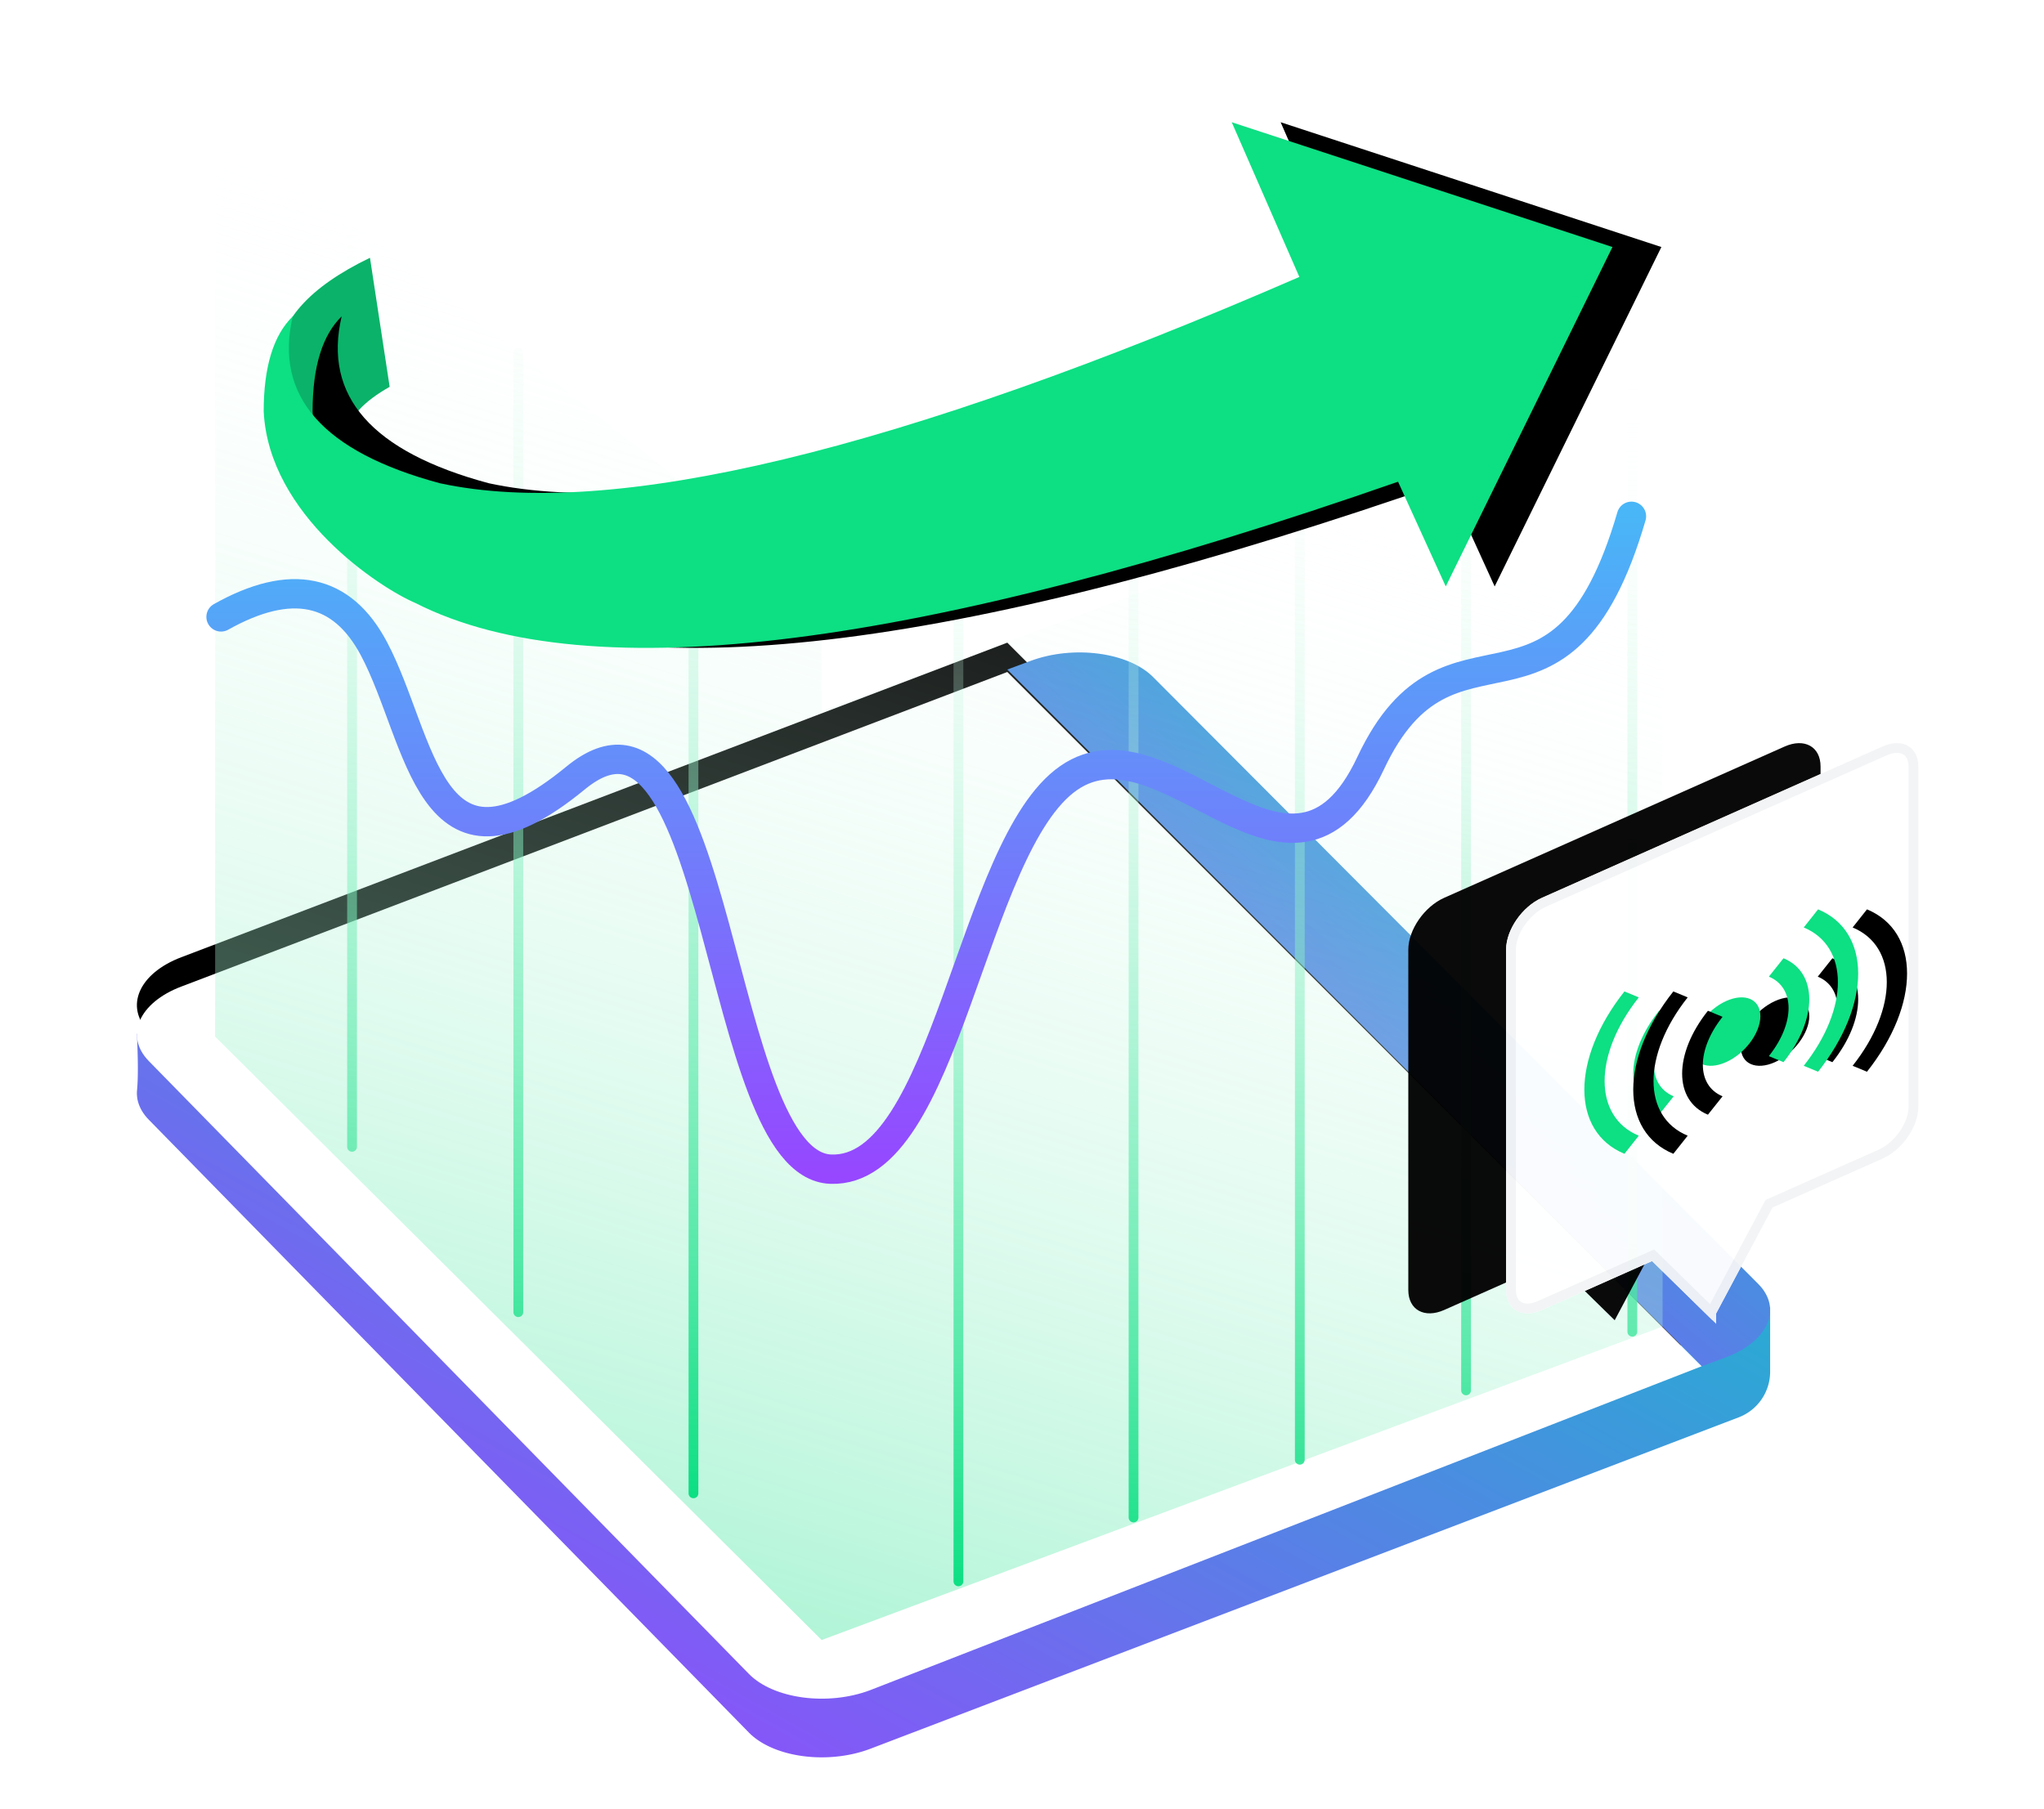 <svg xmlns="http://www.w3.org/2000/svg" xmlns:xlink="http://www.w3.org/1999/xlink" width="209" height="185" viewBox="0 0 209 185">
    <defs>
        <linearGradient id="a" x1="82.57%" x2="10.998%" y1="12.148%" y2="93.287%">
            <stop offset="0%" stop-color="#0FC3C9"/>
            <stop offset="100%" stop-color="#9746FF"/>
        </linearGradient>
        <path id="c" d="M89 58l71 71-85.012 33.126c-4.348 1.645-9.906.9-12.416-1.664L1.219 97.792C-1.29 95.226.2 91.814 4.546 90.17L89 58z"/>
        <filter id="b" width="130%" height="145.7%" x="-15%" y="-25.7%" filterUnits="objectBoundingBox">
            <feOffset dy="-3" in="SourceAlpha" result="shadowOffsetOuter1"/>
            <feGaussianBlur in="shadowOffsetOuter1" result="shadowBlurOuter1" stdDeviation="7.5"/>
            <feColorMatrix in="shadowBlurOuter1" values="0 0 0 0 0.227 0 0 0 0 0.475 0 0 0 0 0.788 0 0 0 0.313 0"/>
        </filter>
        <linearGradient id="d" x1="-19.533%" x2="-61.573%" y1="-6.737%" y2="137.079%">
            <stop offset="0%" stop-color="#FFF" stop-opacity="0"/>
            <stop offset="100%" stop-color="#0DDF83"/>
        </linearGradient>
        <linearGradient id="e" x1="50%" x2="50%" y1="0%" y2="100%">
            <stop offset="0%" stop-color="#FFF" stop-opacity="0"/>
            <stop offset="100%" stop-color="#0DDF83"/>
        </linearGradient>
        <linearGradient id="f" x1="50%" x2="50%" y1="0%" y2="100%">
            <stop offset="0%" stop-color="#49B6F7"/>
            <stop offset="100%" stop-color="#9647FF"/>
        </linearGradient>
        <path id="h" d="M31.482 51.672c17.937 9.117 52.03 4.475 100.47-12.407l4.878 10.71 17.046-34.712-38.93-12.762 6.914 15.822C80.8 36.17 51.505 43.203 33.976 39.42c-11.949-3.212-16.962-8.901-15.04-17.067-1.982 1.934-2.973 5.178-2.973 9.73.53 10.671 11.929 18.066 15.519 19.589z"/>
        <filter id="g" width="134.1%" height="187.4%" x="-13.4%" y="-43.7%" filterUnits="objectBoundingBox">
            <feOffset dx="5" in="SourceAlpha" result="shadowOffsetOuter1"/>
            <feGaussianBlur in="shadowOffsetOuter1" result="shadowBlurOuter1" stdDeviation="7"/>
            <feColorMatrix in="shadowBlurOuter1" values="0 0 0 0 0.035 0 0 0 0 0.506 0 0 0 0 0.745 0 0 0 0.2 0"/>
        </filter>
        <path id="j" d="M170.247 113.492l11.23-4.991c2.03-.902 3.676-3.279 3.676-5.309V68.39c0-2.03-1.645-2.943-3.675-2.041l-34.803 15.467c-2.03.902-3.675 3.278-3.675 5.308v34.803c0 2.03 1.645 2.944 3.675 2.042l11.249-5 6.18 6.052 6.143-11.528z"/>
        <filter id="i" width="185.4%" height="157.6%" x="-64.1%" y="-28.8%" filterUnits="objectBoundingBox">
            <feOffset dx="-10" in="SourceAlpha" result="shadowOffsetOuter1"/>
            <feGaussianBlur in="shadowOffsetOuter1" result="shadowBlurOuter1" stdDeviation="4"/>
            <feComposite in="shadowBlurOuter1" in2="SourceAlpha" operator="out" result="shadowBlurOuter1"/>
            <feColorMatrix in="shadowBlurOuter1" values="0 0 0 0 0.035 0 0 0 0 0.506 0 0 0 0 0.745 0 0 0 0.1 0"/>
        </filter>
        <path id="l" d="M14.5 15.623c1.933-.872 3.5-2.977 3.5-4.702 0-1.724-1.567-2.416-3.5-1.544-1.933.872-3.5 2.977-3.5 4.702 0 1.724 1.567 2.416 3.5 1.544z"/>
        <filter id="k" width="771.4%" height="771.4%" x="-264.3%" y="-335.7%" filterUnits="objectBoundingBox">
            <feOffset dx="5" in="SourceAlpha" result="shadowOffsetOuter1"/>
            <feGaussianBlur in="shadowOffsetOuter1" result="shadowBlurOuter1" stdDeviation="7"/>
            <feColorMatrix in="shadowBlurOuter1" values="0 0 0 0 0.035 0 0 0 0 0.506 0 0 0 0 0.745 0 0 0 0.2 0"/>
        </filter>
        <path id="n" d="M7.636 10.372c-3.515 4.419-3.515 9.177 0 10.628l1.497-1.882c-2.687-1.11-2.687-4.749 0-8.127l-1.497-.619zm12.728 5.256c3.515-4.419 3.515-9.177 0-10.628l-1.497 1.882c2.687 1.11 2.687 4.749 0 8.127l1.497.619z"/>
        <filter id="m" width="361.1%" height="393.8%" x="-102.8%" y="-146.9%" filterUnits="objectBoundingBox">
            <feOffset dx="5" in="SourceAlpha" result="shadowOffsetOuter1"/>
            <feGaussianBlur in="shadowOffsetOuter1" result="shadowBlurOuter1" stdDeviation="7"/>
            <feColorMatrix in="shadowBlurOuter1" values="0 0 0 0 0.035 0 0 0 0 0.506 0 0 0 0 0.745 0 0 0 0.2 0"/>
        </filter>
        <path id="p" d="M4.1 8.394C-1.366 15.298-1.366 22.732 4.1 25l1.467-1.852C.91 21.217.91 14.883 5.567 9.002l-1.466-.608zm19.8 8.212C29.366 9.702 29.366 2.268 23.9 0l-1.467 1.852c4.657 1.931 4.657 8.265 0 14.146l1.466.608z"/>
        <filter id="o" width="267.9%" height="288%" x="-66.1%" y="-94%" filterUnits="objectBoundingBox">
            <feOffset dx="5" in="SourceAlpha" result="shadowOffsetOuter1"/>
            <feGaussianBlur in="shadowOffsetOuter1" result="shadowBlurOuter1" stdDeviation="7"/>
            <feColorMatrix in="shadowBlurOuter1" values="0 0 0 0 0.035 0 0 0 0 0.506 0 0 0 0 0.745 0 0 0 0.2 0"/>
        </filter>
    </defs>
    <g fill="none" fill-rule="evenodd">
        <path fill="url(#a)" d="M89.558 64L167 123v6.557a5 5 0 0 1-3.217 4.671l-88.795 33.898c-4.348 1.645-9.906.9-12.416-1.664l-61.353-62.67c-.92-.941-1.303-1.996-1.204-3.036C.13 99.56.125 97.641 0 95l89.558-31z" transform="translate(13.998 10.724)"/>
        <g transform="translate(13.998 10.724)">
            <use fill="#000" filter="url(#b)" xlink:href="#c"/>
            <use fill="#FFF" xlink:href="#c"/>
        </g>
        <path fill="url(#a)" d="M103.902 58.513l61.868 62.056c2.532 2.539 1.03 5.917-3.354 7.546l-2.382.885L89 57.75l2.381-.884c4.384-1.63 9.99-.892 12.52 1.647z" transform="translate(13.998 10.724)"/>
        <path fill="url(#d)" d="M62.019 157V49.85L0 .936v94.353zM62.019 157V61.988L148 29.984v94.96z" transform="translate(21.998 10.724)"/>
        <path fill="url(#e)" fill-rule="nonzero" d="M76.5 151a.5.5 0 0 1-1 0V52.873a.5.5 0 1 1 1 0V151zm17.908-6.529a.5.5 0 0 1-1 0V46.344a.5.5 0 1 1 1 0v98.127zm17-5.908a.5.5 0 0 1-1 0V40.436a.5.5 0 1 1 1 0v98.127zm17-7.092a.5.5 0 0 1-1 0V33.344a.5.5 0 1 1 1 0v98.127zm17-6a.5.5 0 0 1-1 0V27.344a.5.5 0 1 1 1 0v98.127z" transform="translate(21.998 10.724)"/>
        <path fill="url(#e)" fill-rule="nonzero" d="M14.5 142a.5.5 0 0 1-1 0V43.873a.5.5 0 1 1 1 0V142zm17.908-18.529a.5.5 0 0 1-1 0V25.344a.5.5 0 1 1 1 0v98.127zm17-16.908a.5.5 0 0 1-1 0V8.436a.5.5 0 1 1 1 0v98.127z" transform="matrix(-1 0 0 1 84.906 10.724)"/>
        <path stroke="url(#f)" stroke-linecap="round" stroke-linejoin="round" stroke-width="3" d="M.604 10.366C7.75 6.36 12.96 7.443 16.234 13.614c4.914 9.257 5.553 25.625 20.619 13.231 15.066-12.393 14.171 39.547 26.09 40.002 11.92.456 14.272-33.03 24.332-40.002 10.06-6.973 22.748 15.788 30.874-1.517 8.126-17.305 19.512-.691 26.671-25.25" transform="translate(21.998 52.724)"/>
        <path fill="#0AB369" d="M39.843 39.56c-5.288 2.987-5.959 6.436-2.013 10.348 3.946 3.911 3.946 4.269 0 1.072-12.564-10.355-12.564-18.56 0-24.618l2.013 13.198z"/>
        <g transform="translate(11 10)">
            <use fill="#000" filter="url(#g)" xlink:href="#h"/>
            <use fill="#0DDF83" xlink:href="#h"/>
        </g>
        <g opacity=".96" transform="translate(11 10)">
            <use fill="#000" filter="url(#i)" xlink:href="#j"/>
            <use fill="#FFF" xlink:href="#j"/>
            <path stroke="#F3F4F6" d="M163.977 124.196l5.91-11.09 11.388-5.062c1.854-.824 3.378-3.026 3.378-4.852V68.39c0-1.648-1.257-2.347-2.972-1.584l-34.803 15.467c-1.854.824-3.378 3.025-3.378 4.851v34.803c0 1.649 1.257 2.347 2.972 1.585l11.559-5.137 5.946 5.822z"/>
        </g>
        <g>
            <g transform="translate(162 93)">
                <use fill="#000" filter="url(#k)" xlink:href="#l"/>
                <use fill="#0DDF83" xlink:href="#l"/>
            </g>
            <g fill-rule="nonzero" transform="translate(162 93)">
                <use fill="#000" filter="url(#m)" xlink:href="#n"/>
                <use fill="#0DDF83" fill-rule="evenodd" xlink:href="#n"/>
            </g>
            <g fill-rule="nonzero" transform="translate(162 93)">
                <use fill="#000" filter="url(#o)" xlink:href="#p"/>
                <use fill="#0DDF83" fill-rule="evenodd" xlink:href="#p"/>
            </g>
        </g>
    </g>
</svg>
